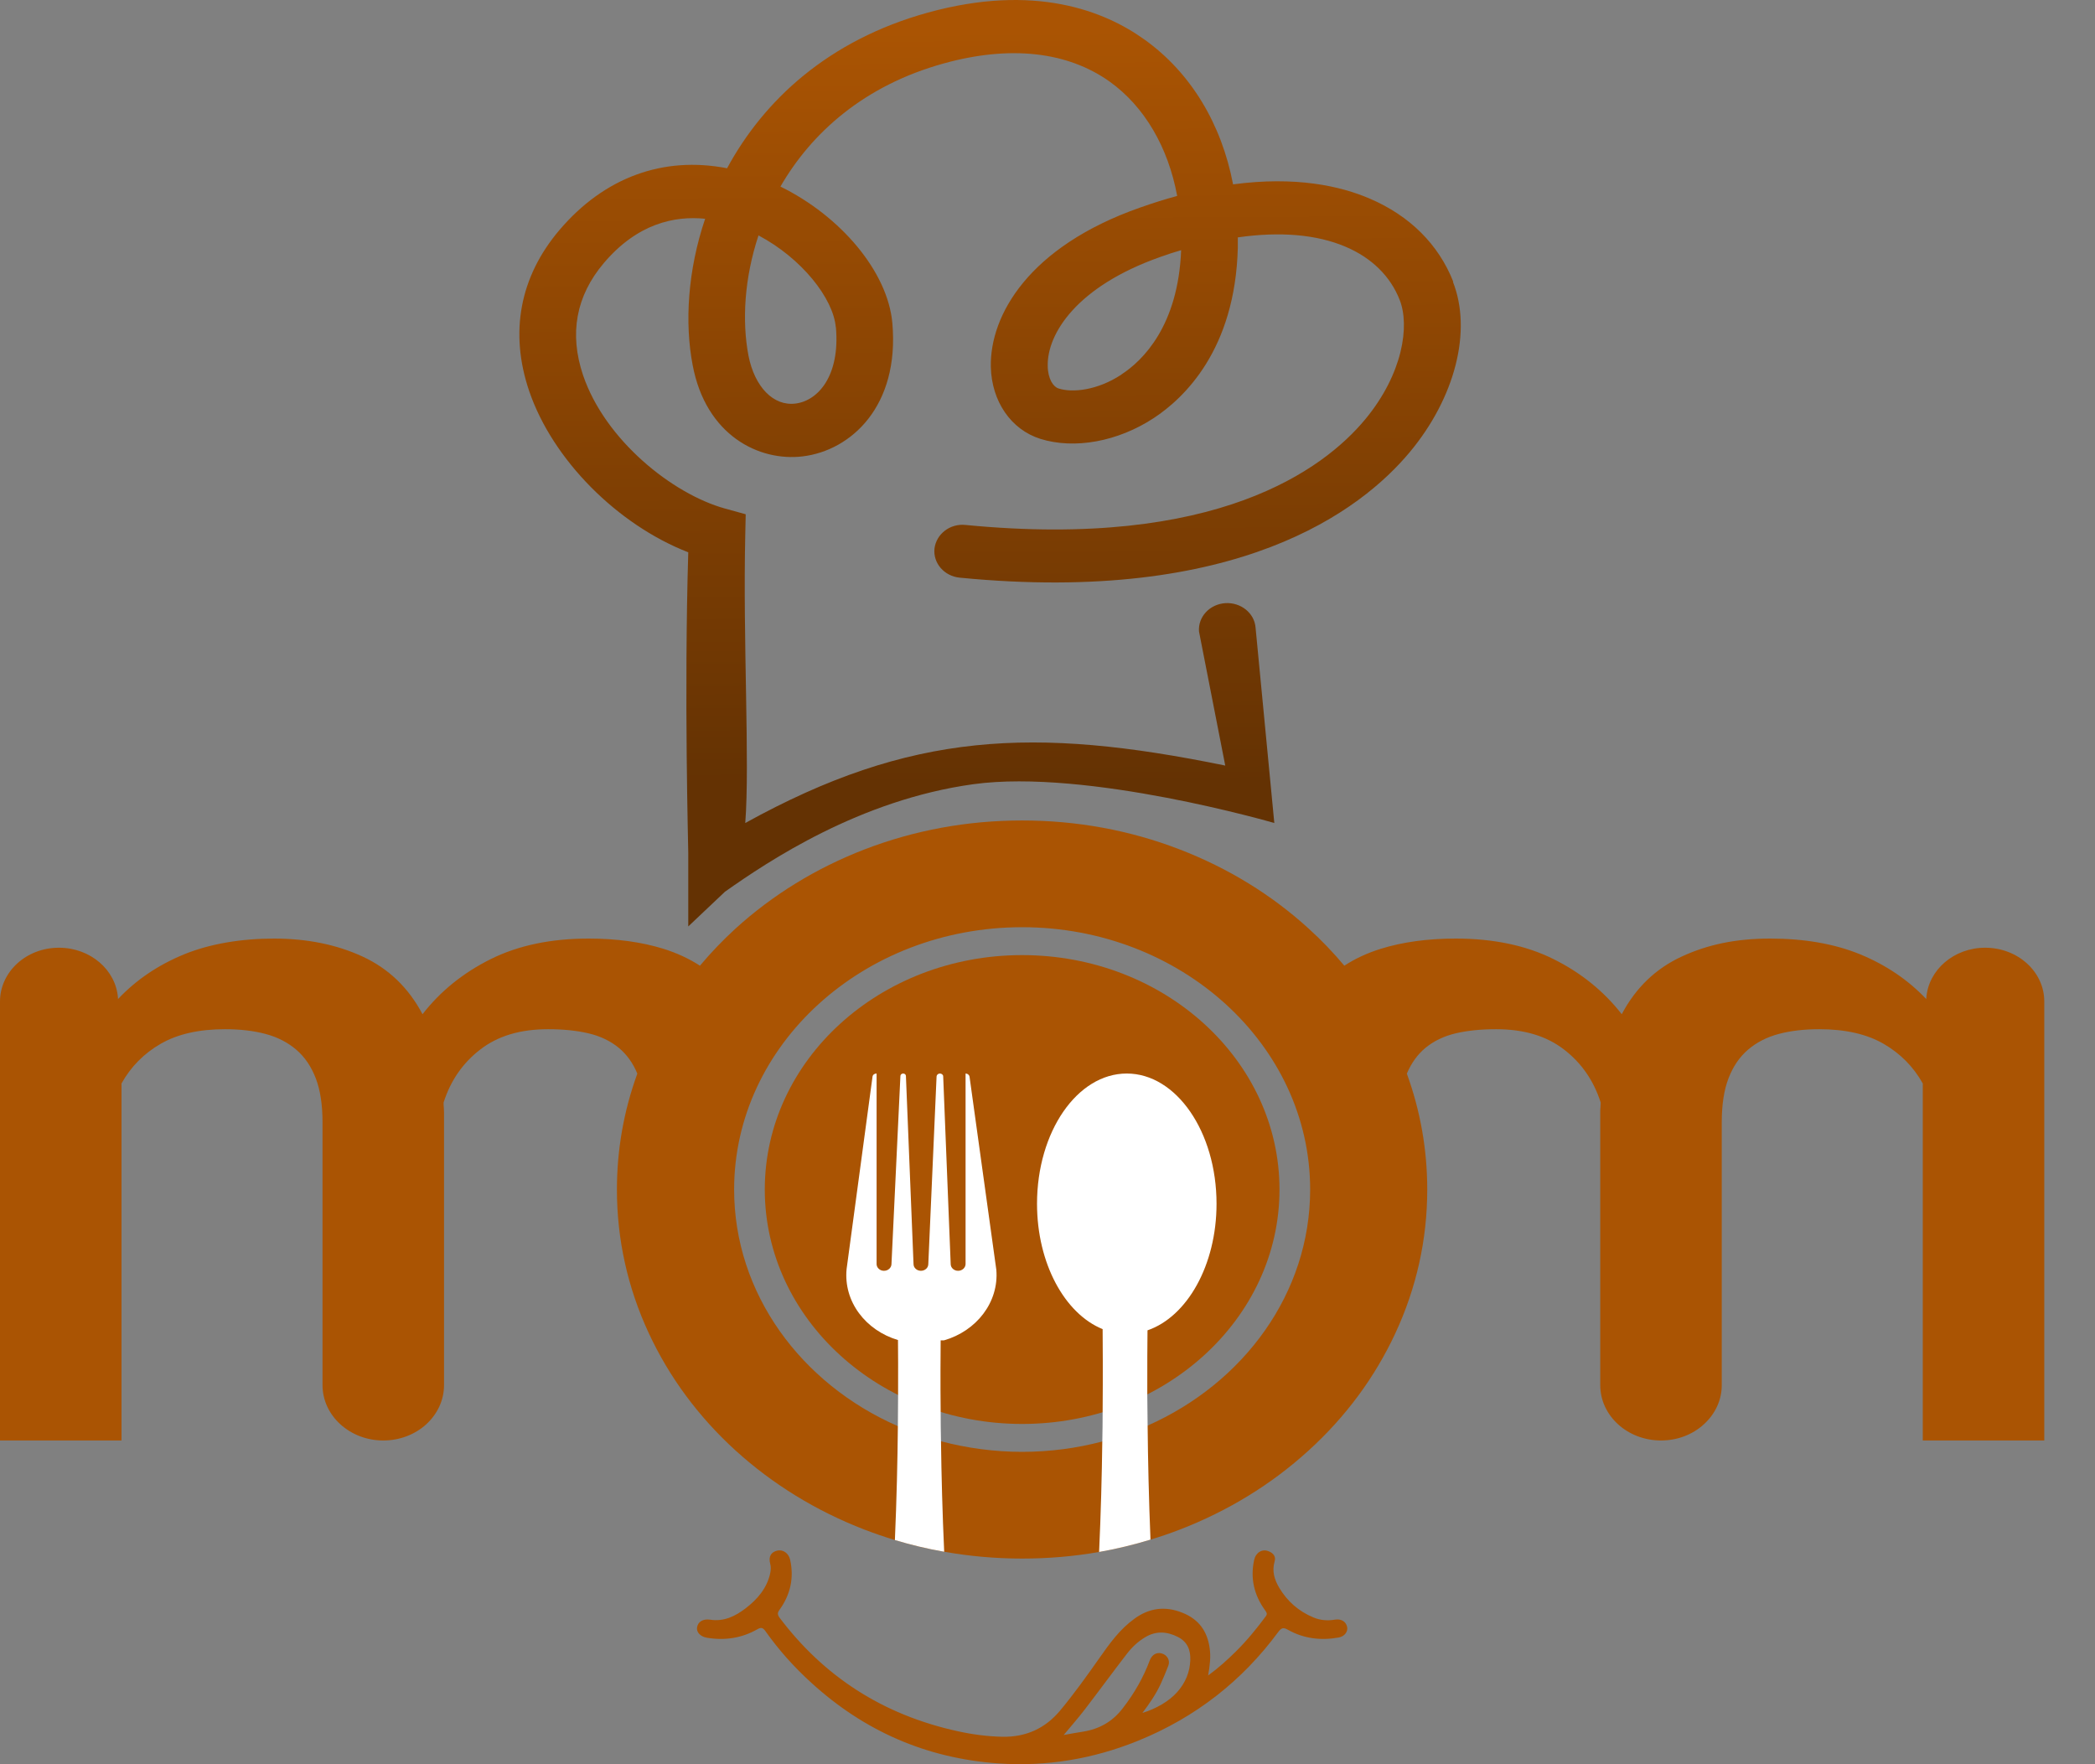 <svg width="19" height="16" viewBox="0 0 19 16" fill="none" xmlns="http://www.w3.org/2000/svg">
<rect x="0" y="0" width="19" height="16" fill="#808080" stroke="none"/>
<g clip-path="url(#clip0_1176_8216)">
<path d="M18.004 8.595C17.863 8.595 17.734 8.645 17.638 8.727C17.542 8.809 17.479 8.924 17.47 9.052L17.47 9.061C17.306 8.888 17.107 8.753 16.873 8.656C16.639 8.56 16.366 8.512 16.055 8.512C15.743 8.512 15.488 8.566 15.252 8.675C15.016 8.784 14.835 8.958 14.708 9.198C14.544 8.988 14.338 8.822 14.089 8.698C13.839 8.574 13.544 8.512 13.202 8.512C12.948 8.512 12.721 8.543 12.522 8.605C12.4 8.643 12.29 8.694 12.192 8.758C12.093 8.64 11.985 8.527 11.868 8.421C11.531 8.114 11.138 7.873 10.7 7.704C10.247 7.529 9.766 7.441 9.27 7.441C8.774 7.441 8.293 7.529 7.839 7.704C7.402 7.873 7.009 8.114 6.671 8.421C6.555 8.527 6.447 8.64 6.348 8.758C6.249 8.694 6.139 8.643 6.018 8.605C5.818 8.543 5.592 8.512 5.338 8.512C4.996 8.512 4.701 8.574 4.451 8.698C4.202 8.822 3.995 8.988 3.832 9.198C3.705 8.958 3.524 8.784 3.288 8.675C3.052 8.566 2.784 8.512 2.485 8.512C2.186 8.512 1.901 8.56 1.667 8.656C1.432 8.753 1.233 8.888 1.07 9.061L1.07 9.052C1.052 8.795 0.818 8.595 0.535 8.595C0.387 8.595 0.254 8.649 0.157 8.737C0.06 8.826 0 8.948 0 9.082V13.064H1.102V9.826C1.187 9.674 1.305 9.554 1.458 9.466C1.611 9.378 1.805 9.334 2.041 9.334C2.177 9.334 2.299 9.348 2.408 9.377C2.517 9.406 2.61 9.454 2.687 9.52C2.764 9.586 2.823 9.673 2.864 9.78C2.905 9.887 2.925 10.02 2.925 10.177V12.562C2.925 12.839 3.172 13.064 3.476 13.064C3.628 13.064 3.766 13.008 3.866 12.917C3.965 12.826 4.027 12.701 4.027 12.562V10.086C4.027 10.072 4.026 10.057 4.025 10.042C4.023 10.027 4.023 10.013 4.023 9.999C4.086 9.801 4.197 9.64 4.356 9.518C4.515 9.395 4.719 9.334 4.97 9.334C5.106 9.334 5.228 9.346 5.335 9.371C5.443 9.396 5.535 9.44 5.612 9.503C5.684 9.563 5.74 9.64 5.78 9.737C5.657 10.075 5.595 10.427 5.595 10.788C5.595 11.24 5.692 11.678 5.884 12.091C6.069 12.489 6.334 12.848 6.671 13.155C7.009 13.462 7.402 13.703 7.839 13.872C7.931 13.907 8.023 13.939 8.116 13.967C8.263 14.011 8.412 14.047 8.563 14.073C8.794 14.114 9.03 14.135 9.27 14.135C9.509 14.135 9.74 14.115 9.968 14.075C10.126 14.047 10.281 14.01 10.434 13.963C10.524 13.936 10.613 13.906 10.7 13.872C11.138 13.703 11.531 13.462 11.868 13.155C12.206 12.848 12.47 12.489 12.655 12.091C12.847 11.678 12.944 11.24 12.944 10.788C12.944 10.427 12.882 10.075 12.759 9.737C12.8 9.64 12.856 9.563 12.928 9.503C13.005 9.44 13.097 9.396 13.204 9.371C13.312 9.346 13.433 9.334 13.569 9.334C13.82 9.334 14.025 9.395 14.184 9.518C14.343 9.64 14.454 9.801 14.517 9.999C14.517 10.013 14.516 10.027 14.515 10.042C14.513 10.057 14.513 10.072 14.513 10.086V12.562C14.513 12.839 14.759 13.064 15.064 13.064C15.216 13.064 15.354 13.008 15.453 12.917C15.553 12.826 15.615 12.701 15.615 12.562V10.177C15.615 10.02 15.635 9.887 15.676 9.78C15.717 9.673 15.776 9.586 15.853 9.52C15.93 9.454 16.023 9.406 16.132 9.377C16.241 9.348 16.363 9.334 16.499 9.334C16.735 9.334 16.929 9.378 17.082 9.466C17.234 9.554 17.353 9.674 17.438 9.826V13.064H18.54V9.082C18.54 8.813 18.3 8.595 18.004 8.595ZM10.408 12.929C10.277 12.987 10.139 13.036 9.997 13.073C9.766 13.134 9.522 13.167 9.27 13.167C9.018 13.167 8.767 13.133 8.534 13.071C8.399 13.035 8.268 12.989 8.143 12.934C7.265 12.55 6.658 11.732 6.658 10.788C6.658 9.476 7.83 8.409 9.27 8.409C10.71 8.409 11.882 9.476 11.882 10.788C11.882 11.729 11.279 12.543 10.408 12.929Z" fill="#AA5403"/>
<path d="M9.27 12.914C10.559 12.914 11.604 11.962 11.604 10.788C11.604 9.614 10.559 8.662 9.27 8.662C7.981 8.662 6.936 9.614 6.936 10.788C6.936 11.962 7.981 12.914 9.27 12.914Z" fill="#AA5403"/>
<path d="M10.407 12.065C10.406 12.178 10.404 12.384 10.405 12.646C10.406 12.734 10.407 12.829 10.408 12.929C10.411 13.239 10.419 13.598 10.434 13.963C10.281 14.01 10.126 14.047 9.968 14.075C9.984 13.726 9.993 13.381 9.997 13.073C9.999 12.981 10 12.892 10 12.808C10.003 12.459 10.001 12.185 10 12.054C9.657 11.915 9.405 11.459 9.405 10.917C9.405 10.265 9.769 9.736 10.219 9.736C10.668 9.736 11.033 10.265 11.033 10.917C11.033 11.474 10.766 11.942 10.407 12.065Z" fill="white"/>
<path d="M8.531 12.156C8.53 12.288 8.528 12.519 8.531 12.805C8.531 12.889 8.532 12.978 8.534 13.071C8.538 13.377 8.547 13.725 8.563 14.073C8.412 14.047 8.263 14.011 8.116 13.967C8.132 13.601 8.14 13.242 8.143 12.934C8.144 12.834 8.145 12.739 8.145 12.651C8.146 12.435 8.145 12.261 8.144 12.153C7.851 12.066 7.649 11.805 7.678 11.509L7.913 9.765C7.915 9.748 7.93 9.736 7.949 9.736H7.95V11.464C7.95 11.497 7.98 11.525 8.016 11.525C8.054 11.526 8.085 11.497 8.085 11.463L8.166 9.758C8.166 9.746 8.178 9.736 8.191 9.736C8.205 9.736 8.216 9.746 8.216 9.758L8.285 11.464C8.285 11.498 8.315 11.525 8.352 11.525C8.389 11.525 8.419 11.498 8.419 11.464L8.494 9.762C8.495 9.748 8.508 9.736 8.524 9.736C8.541 9.736 8.554 9.748 8.554 9.762L8.622 11.464C8.622 11.497 8.652 11.525 8.688 11.525C8.726 11.526 8.757 11.497 8.757 11.463V9.736C8.775 9.736 8.79 9.748 8.793 9.765L9.036 11.517C9.06 11.812 8.854 12.072 8.561 12.156H8.531Z" fill="white"/>
<path d="M10.957 15.195C11.052 15.126 11.132 15.053 11.209 14.977C11.309 14.878 11.397 14.77 11.48 14.658C11.497 14.635 11.486 14.623 11.474 14.605C11.373 14.466 11.338 14.313 11.374 14.148C11.389 14.08 11.446 14.045 11.504 14.068C11.549 14.085 11.573 14.117 11.56 14.16C11.534 14.248 11.558 14.327 11.603 14.402C11.674 14.52 11.775 14.612 11.912 14.669C11.974 14.695 12.039 14.7 12.106 14.689C12.162 14.679 12.206 14.705 12.217 14.753C12.228 14.796 12.194 14.842 12.14 14.851C11.979 14.88 11.824 14.861 11.683 14.782C11.635 14.754 11.619 14.766 11.591 14.803C11.268 15.24 10.848 15.574 10.317 15.789C9.916 15.951 9.496 16.023 9.059 15.993C8.392 15.947 7.831 15.692 7.361 15.264C7.202 15.12 7.062 14.963 6.941 14.792C6.918 14.76 6.902 14.757 6.867 14.777C6.726 14.857 6.573 14.88 6.411 14.853C6.352 14.843 6.314 14.802 6.322 14.758C6.33 14.707 6.377 14.68 6.439 14.689C6.567 14.709 6.669 14.657 6.761 14.587C6.871 14.503 6.956 14.402 6.985 14.269C6.991 14.24 6.993 14.211 6.985 14.181C6.968 14.117 6.992 14.075 7.052 14.062C7.103 14.052 7.153 14.087 7.166 14.146C7.202 14.308 7.17 14.46 7.07 14.599C7.05 14.626 7.05 14.643 7.07 14.671C7.468 15.199 8 15.551 8.687 15.701C8.819 15.73 8.954 15.748 9.091 15.751C9.309 15.755 9.481 15.672 9.613 15.515C9.743 15.359 9.859 15.196 9.975 15.031C10.065 14.903 10.156 14.776 10.289 14.68C10.422 14.583 10.567 14.563 10.723 14.626C10.875 14.686 10.949 14.797 10.97 14.943C10.983 15.025 10.972 15.106 10.957 15.195L10.957 15.195ZM10.36 15.535C10.488 15.496 10.603 15.428 10.676 15.346C10.751 15.262 10.791 15.165 10.795 15.056C10.798 14.967 10.772 14.892 10.683 14.846C10.585 14.796 10.486 14.789 10.388 14.847C10.32 14.887 10.265 14.94 10.219 15C10.09 15.167 9.966 15.337 9.837 15.505C9.778 15.581 9.714 15.655 9.647 15.735C9.71 15.724 9.764 15.713 9.82 15.705C9.973 15.681 10.092 15.611 10.182 15.493C10.287 15.358 10.37 15.213 10.428 15.057C10.447 15.007 10.49 14.982 10.535 14.995C10.586 15.009 10.614 15.058 10.596 15.106C10.575 15.162 10.551 15.217 10.527 15.271C10.484 15.364 10.426 15.449 10.36 15.536L10.36 15.535Z" fill="#AA5403"/>
<path d="M13.18 2.555C13.047 2.217 12.785 1.956 12.422 1.801C12.157 1.687 11.751 1.596 11.183 1.672C11.078 1.122 10.799 0.659 10.38 0.359C10.018 0.099 9.384 -0.153 8.416 0.114C7.51 0.364 6.926 0.912 6.594 1.526C6.014 1.413 5.479 1.609 5.073 2.087C4.714 2.51 4.619 3.016 4.799 3.546C5.012 4.171 5.6 4.759 6.242 5.009C6.203 6.301 6.243 7.716 6.242 7.732V8.402L6.575 8.087C6.967 7.811 7.796 7.254 8.828 7.112C9.86 6.97 11.557 7.464 11.557 7.464L11.387 5.692C11.377 5.56 11.253 5.461 11.112 5.47C10.97 5.48 10.864 5.595 10.874 5.727L11.112 6.943C9.376 6.588 8.258 6.636 6.759 7.464C6.801 6.916 6.737 5.814 6.759 4.848L6.763 4.664L6.575 4.612C6.099 4.48 5.488 3.992 5.288 3.403C5.161 3.026 5.224 2.684 5.476 2.386C5.781 2.026 6.119 1.956 6.395 1.984C6.237 2.452 6.208 2.927 6.282 3.312C6.402 3.949 6.884 4.187 7.28 4.139C7.718 4.086 8.159 3.684 8.093 2.931C8.052 2.464 7.624 1.96 7.078 1.692C7.359 1.205 7.836 0.775 8.56 0.575C9.161 0.409 9.681 0.467 10.065 0.741C10.38 0.967 10.595 1.337 10.676 1.777C10.569 1.806 10.457 1.841 10.341 1.882C9.328 2.237 8.977 2.861 8.986 3.326C8.993 3.64 9.169 3.896 9.435 3.98C9.745 4.077 10.138 4.005 10.463 3.792C10.737 3.612 11.202 3.174 11.226 2.248C11.226 2.216 11.226 2.184 11.226 2.153C11.608 2.098 11.944 2.126 12.206 2.239C12.441 2.339 12.611 2.507 12.694 2.72C12.786 2.952 12.725 3.39 12.379 3.806C12.002 4.258 11.032 4.982 8.758 4.761C8.617 4.745 8.491 4.843 8.475 4.975C8.461 5.107 8.563 5.225 8.704 5.239C11.225 5.485 12.343 4.631 12.785 4.101C13.198 3.606 13.352 2.999 13.177 2.556L13.18 2.555ZM7.581 2.968C7.62 3.408 7.419 3.635 7.214 3.66C7.015 3.685 6.844 3.51 6.788 3.225C6.728 2.909 6.751 2.521 6.879 2.135C7.27 2.342 7.557 2.705 7.58 2.968H7.581ZM10.169 3.398C9.953 3.54 9.727 3.564 9.6 3.523C9.554 3.509 9.503 3.438 9.502 3.317C9.497 3.029 9.761 2.599 10.524 2.33C10.587 2.307 10.65 2.287 10.712 2.269C10.685 2.958 10.362 3.272 10.169 3.397V3.398Z" fill="url(#paint0_linear_1176_8216)"/>
</g>
<defs>
<linearGradient id="paint0_linear_1176_8216" x1="9.786" y1="0.268" x2="9.828" y2="7.106" gradientUnits="userSpaceOnUse">
<stop stop-color="#AA5403"/>
<stop offset="1" stop-color="#643203"/>
</linearGradient>
<clipPath id="clip0_1176_8216">
<rect width="18.54" height="16" fill="white"/>
</clipPath>
</defs>
</svg>

